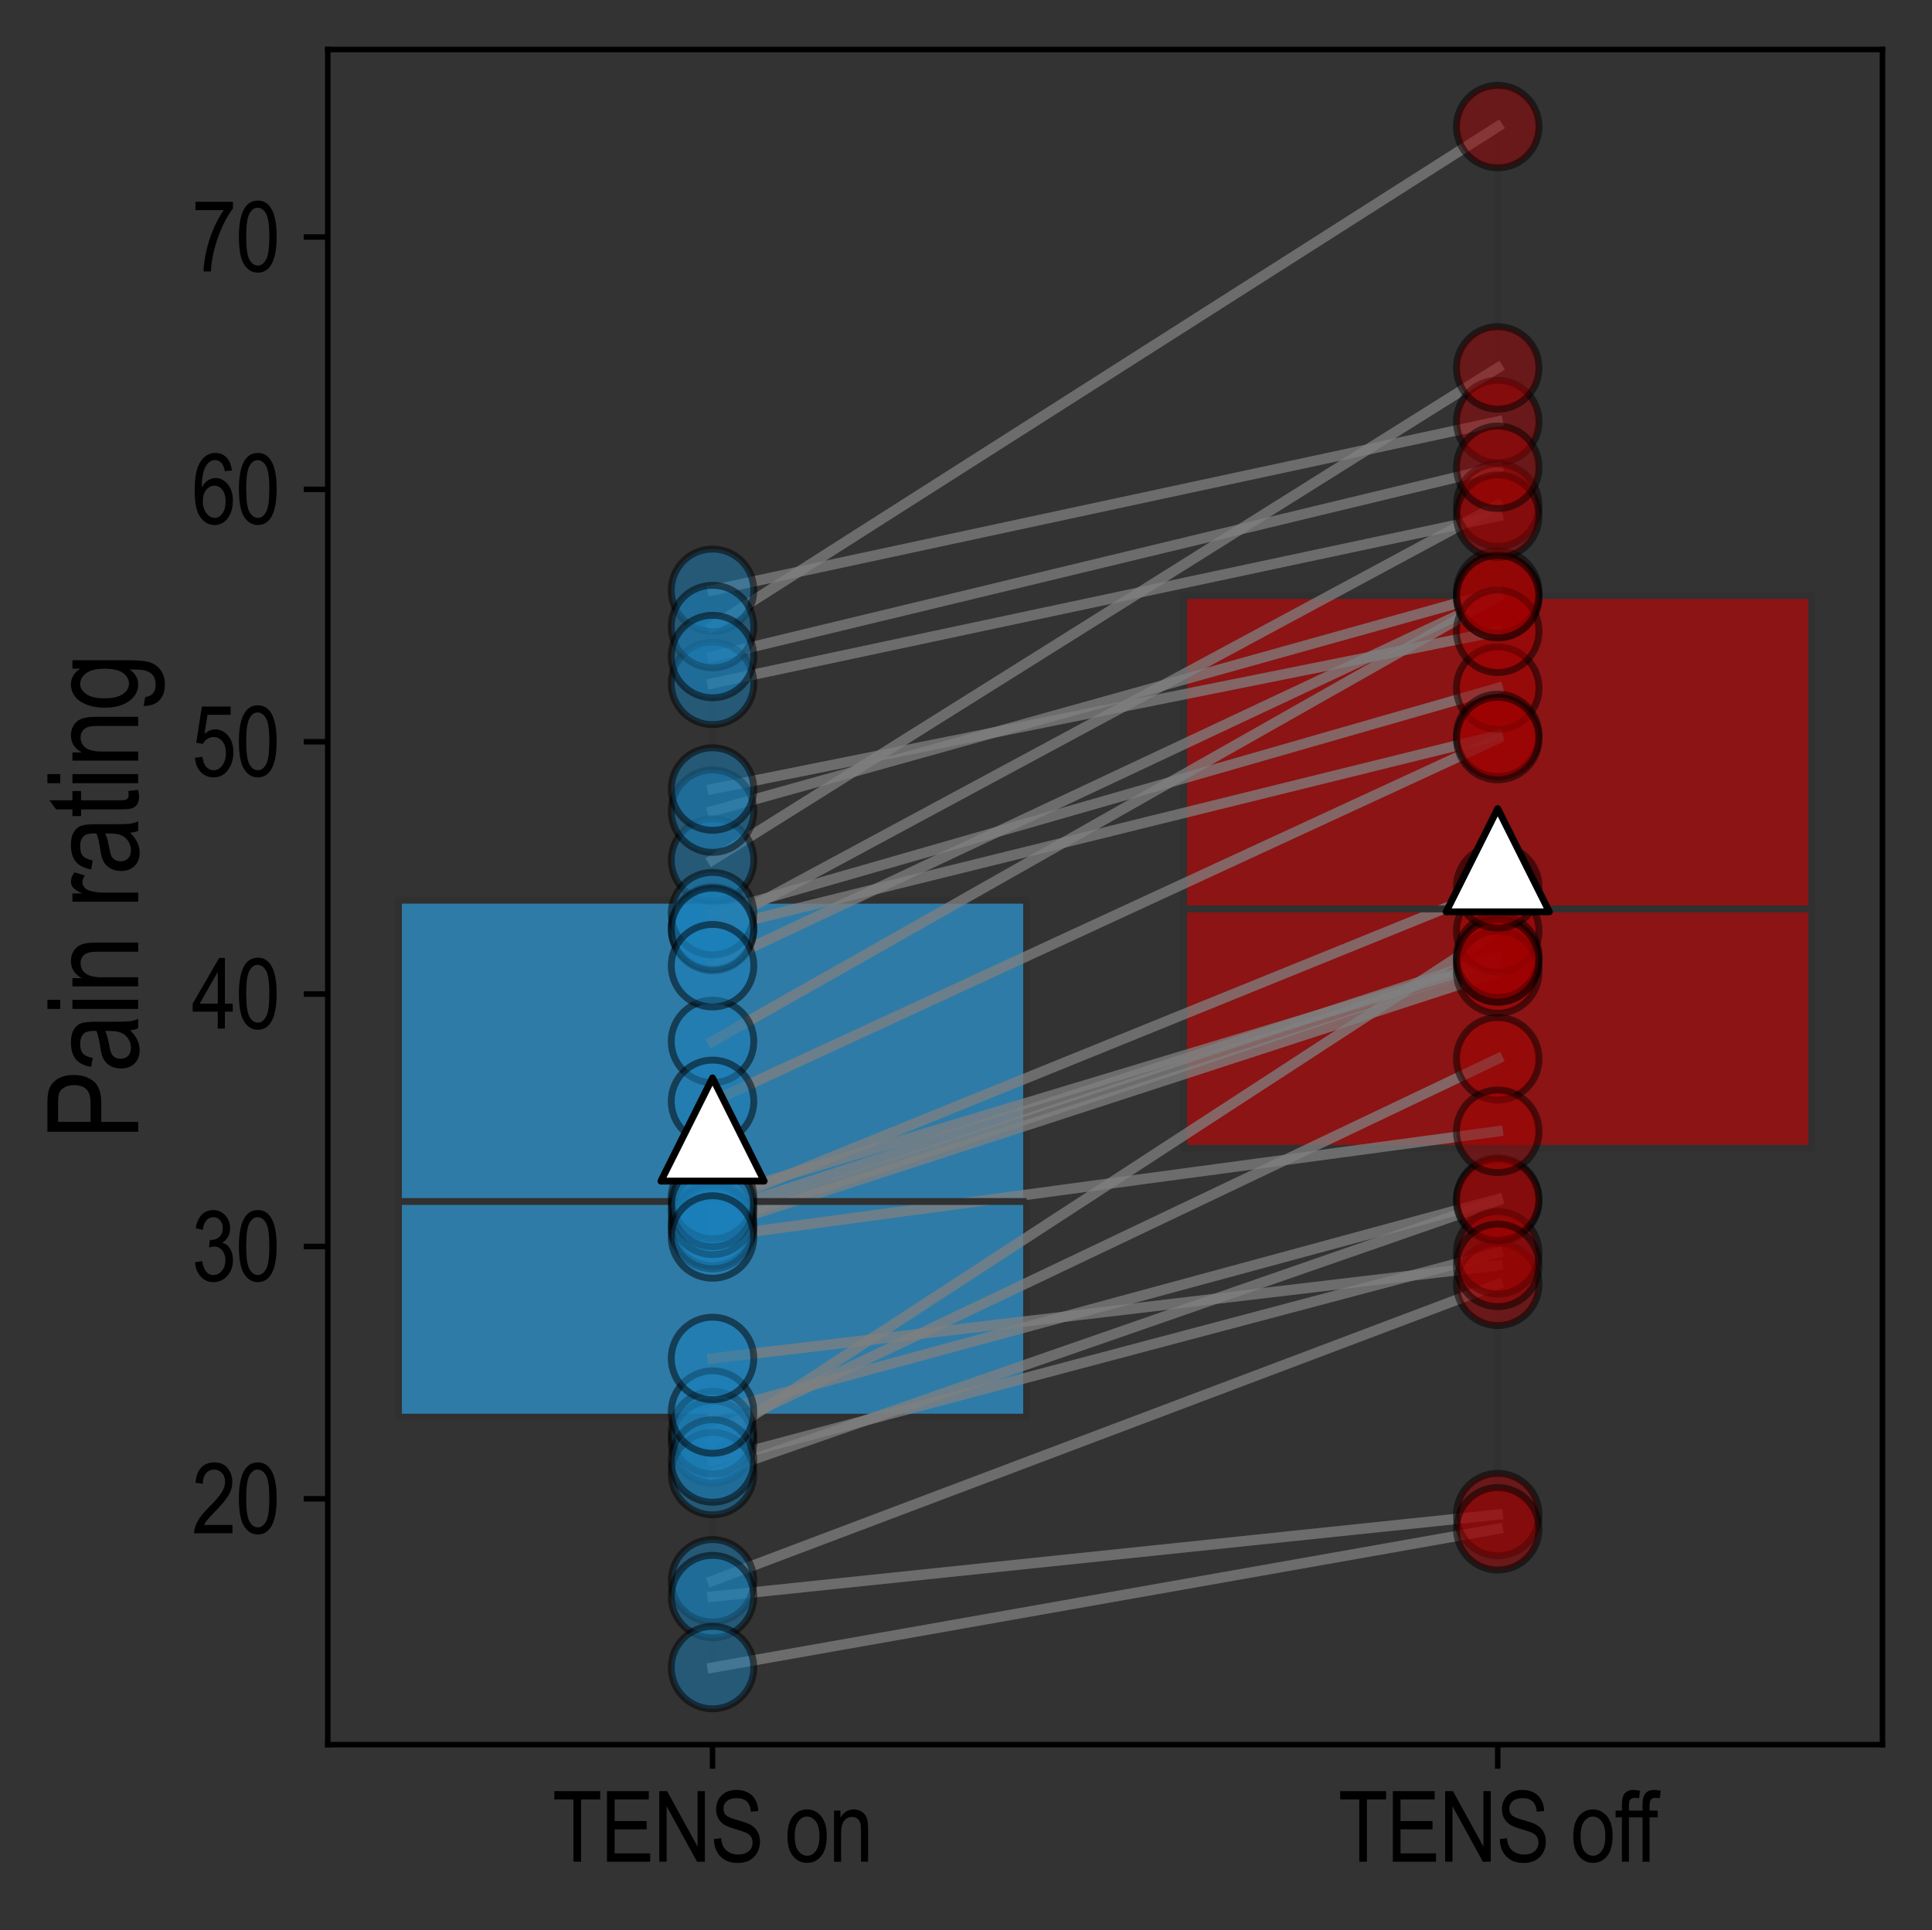 <?xml version="1.0" encoding="utf-8" standalone="no"?>
<!DOCTYPE svg PUBLIC "-//W3C//DTD SVG 1.1//EN"
  "http://www.w3.org/Graphics/SVG/1.1/DTD/svg11.dtd">
<svg xmlns:xlink="http://www.w3.org/1999/xlink" width="280.813pt" height="280.643pt" viewBox="0 0 280.813 280.643" xmlns="http://www.w3.org/2000/svg" version="1.1">
 <rect x="0" y="0" width="280.813" height="280.643" fill="#333333" stroke="none"/>
 <defs>
  <style type="text/css">*{stroke-linejoin: round; stroke-linecap: butt}</style>
 </defs>
 <g id="figure_1">
  <g id="patch_1">
   <path d="M 0 280.643 
L 280.813 280.643 
L 280.813 0 
L 0 0 
L 0 280.643 
z
" style="fill: none"/>
  </g>
  <g id="axes_1">
   <g id="patch_2">
    <path d="M 47.643 253.64 
L 273.613 253.64 
L 273.613 7.2 
L 47.643 7.2 
L 47.643 253.64 
z
" style="fill: none"/>
   </g>
   <g id="matplotlib.axis_1">
    <g id="xtick_1">
     <g id="line2d_1">
      <defs>
       <path id="m96773a1ffc" d="M 0 0 
L 0 3.5 
" style="stroke: #000000; stroke-width: 0.8"/>
      </defs>
      <g>
       <use xlink:href="#m96773a1ffc" x="103.565" y="253.64" style="stroke: #000000; stroke-width: 0.8"/>
      </g>
     </g>
     <g id="text_1">
      <!-- TENS on -->
      <g transform="translate(80.278 270.661) scale(0.14 -0.14)">
       <defs>
        <path id="ArialNarrow-54" d="M 1369 0 
L 1369 4041 
L 131 4041 
L 131 4581 
L 3109 4581 
L 3109 4041 
L 1866 4041 
L 1866 0 
L 1369 0 
z
" transform="scale(0.016)"/>
        <path id="ArialNarrow-45" d="M 416 0 
L 416 4581 
L 3131 4581 
L 3131 4041 
L 913 4041 
L 913 2638 
L 2991 2638 
L 2991 2100 
L 913 2100 
L 913 541 
L 3219 541 
L 3219 0 
L 416 0 
z
" transform="scale(0.016)"/>
        <path id="ArialNarrow-4e" d="M 391 0 
L 391 4581 
L 900 4581 
L 2875 984 
L 2875 4581 
L 3350 4581 
L 3350 0 
L 2841 0 
L 869 3600 
L 869 0 
L 391 0 
z
" transform="scale(0.016)"/>
        <path id="ArialNarrow-53" d="M 238 1472 
L 706 1522 
Q 744 1144 876 933 
Q 1009 722 1256 594 
Q 1503 466 1813 466 
Q 2256 466 2501 683 
Q 2747 900 2747 1247 
Q 2747 1450 2658 1601 
Q 2569 1753 2389 1850 
Q 2209 1947 1613 2122 
Q 1081 2278 856 2437 
Q 631 2597 506 2842 
Q 381 3088 381 3397 
Q 381 3953 740 4306 
Q 1100 4659 1709 4659 
Q 2128 4659 2442 4493 
Q 2756 4328 2929 4018 
Q 3103 3709 3116 3291 
L 2638 3247 
Q 2600 3694 2370 3909 
Q 2141 4125 1725 4125 
Q 1303 4125 1081 3936 
Q 859 3747 859 3447 
Q 859 3169 1022 3016 
Q 1184 2863 1753 2706 
Q 2309 2553 2534 2441 
Q 2878 2266 3053 1980 
Q 3228 1694 3228 1297 
Q 3228 903 3043 579 
Q 2859 256 2542 87 
Q 2225 -81 1778 -81 
Q 1081 -81 667 337 
Q 253 756 238 1472 
z
" transform="scale(0.016)"/>
        <path id="ArialNarrow-20" transform="scale(0.016)"/>
        <path id="ArialNarrow-6f" d="M 166 1659 
Q 166 2519 527 2956 
Q 888 3394 1441 3394 
Q 1984 3394 2350 2956 
Q 2716 2519 2716 1694 
Q 2716 800 2356 362 
Q 1997 -75 1441 -75 
Q 894 -75 530 364 
Q 166 803 166 1659 
z
M 638 1659 
Q 638 1016 872 702 
Q 1106 388 1453 388 
Q 1778 388 2011 705 
Q 2244 1022 2244 1659 
Q 2244 2300 2009 2614 
Q 1775 2928 1428 2928 
Q 1100 2928 869 2612 
Q 638 2297 638 1659 
z
" transform="scale(0.016)"/>
        <path id="ArialNarrow-6e" d="M 338 0 
L 338 3319 
L 753 3319 
L 753 2847 
Q 903 3122 1120 3258 
Q 1338 3394 1619 3394 
Q 1838 3394 2023 3308 
Q 2209 3222 2323 3083 
Q 2438 2944 2494 2722 
Q 2550 2500 2550 2041 
L 2550 0 
L 2088 0 
L 2088 2019 
Q 2088 2384 2025 2553 
Q 1963 2722 1830 2814 
Q 1697 2906 1522 2906 
Q 1191 2906 994 2659 
Q 797 2413 797 1813 
L 797 0 
L 338 0 
z
" transform="scale(0.016)"/>
       </defs>
       <use xlink:href="#ArialNarrow-54"/>
       <use xlink:href="#ArialNarrow-45" transform="translate(50.098 0)"/>
       <use xlink:href="#ArialNarrow-4e" transform="translate(104.785 0)"/>
       <use xlink:href="#ArialNarrow-53" transform="translate(163.965 0)"/>
       <use xlink:href="#ArialNarrow-20" transform="translate(218.652 0)"/>
       <use xlink:href="#ArialNarrow-6f" transform="translate(241.455 0)"/>
       <use xlink:href="#ArialNarrow-6e" transform="translate(287.061 0)"/>
      </g>
     </g>
    </g>
    <g id="xtick_2">
     <g id="line2d_2">
      <g>
       <use xlink:href="#m96773a1ffc" x="217.691" y="253.64" style="stroke: #000000; stroke-width: 0.8"/>
      </g>
     </g>
     <g id="text_2">
      <!-- TENS off -->
      <g transform="translate(194.502 270.661) scale(0.14 -0.14)">
       <defs>
        <path id="ArialNarrow-66" d="M 469 0 
L 469 2881 
L 59 2881 
L 59 3319 
L 469 3319 
L 469 3672 
Q 469 4063 550 4258 
Q 631 4453 798 4556 
Q 966 4659 1219 4659 
Q 1416 4659 1650 4603 
L 1581 4113 
Q 1438 4144 1309 4144 
Q 1103 4144 1014 4036 
Q 925 3928 925 3625 
L 925 3319 
L 1456 3319 
L 1456 2881 
L 925 2881 
L 925 0 
L 469 0 
z
" transform="scale(0.016)"/>
       </defs>
       <use xlink:href="#ArialNarrow-54"/>
       <use xlink:href="#ArialNarrow-45" transform="translate(50.098 0)"/>
       <use xlink:href="#ArialNarrow-4e" transform="translate(104.785 0)"/>
       <use xlink:href="#ArialNarrow-53" transform="translate(163.965 0)"/>
       <use xlink:href="#ArialNarrow-20" transform="translate(218.652 0)"/>
       <use xlink:href="#ArialNarrow-6f" transform="translate(241.455 0)"/>
       <use xlink:href="#ArialNarrow-66" transform="translate(287.061 0)"/>
       <use xlink:href="#ArialNarrow-66" transform="translate(308.488 0)"/>
      </g>
     </g>
    </g>
   </g>
   <g id="matplotlib.axis_2">
    <g id="ytick_1">
     <g id="line2d_3">
      <defs>
       <path id="m7750a5cfda" d="M 0 0 
L -3.5 0 
" style="stroke: #000000; stroke-width: 0.8"/>
      </defs>
      <g>
       <use xlink:href="#m7750a5cfda" x="47.643" y="217.902" style="stroke: #000000; stroke-width: 0.8"/>
      </g>
     </g>
     <g id="text_3">
      <!-- 20 -->
      <g transform="translate(27.872 222.912) scale(0.14 -0.14)">
       <defs>
        <path id="ArialNarrow-32" d="M 2641 541 
L 2641 0 
L 156 0 
Q 147 328 355 734 
Q 563 1141 1116 1694 
Q 1763 2338 1963 2689 
Q 2163 3041 2163 3344 
Q 2163 3694 1958 3914 
Q 1753 4134 1453 4134 
Q 1131 4134 925 3896 
Q 719 3659 719 3216 
L 244 3275 
Q 294 3934 617 4267 
Q 941 4600 1469 4600 
Q 2044 4600 2339 4212 
Q 2634 3825 2634 3331 
Q 2634 2894 2403 2492 
Q 2172 2091 1525 1422 
Q 1113 1000 992 847 
Q 872 694 797 541 
L 2641 541 
z
" transform="scale(0.016)"/>
        <path id="ArialNarrow-30" d="M 209 2259 
Q 209 3413 520 4006 
Q 831 4600 1438 4600 
Q 1975 4600 2284 4119 
Q 2659 3538 2659 2259 
Q 2659 1113 2350 517 
Q 2041 -78 1431 -78 
Q 894 -78 551 447 
Q 209 972 209 2259 
z
M 681 2259 
Q 681 1144 895 764 
Q 1109 384 1444 384 
Q 1759 384 1971 768 
Q 2184 1153 2184 2259 
Q 2184 3378 1970 3756 
Q 1756 4134 1416 4134 
Q 1103 4134 892 3750 
Q 681 3366 681 2259 
z
" transform="scale(0.016)"/>
       </defs>
       <use xlink:href="#ArialNarrow-32"/>
       <use xlink:href="#ArialNarrow-30" transform="translate(45.605 0)"/>
      </g>
     </g>
    </g>
    <g id="ytick_2">
     <g id="line2d_4">
      <g>
       <use xlink:href="#m7750a5cfda" x="47.643" y="181.212" style="stroke: #000000; stroke-width: 0.8"/>
      </g>
     </g>
     <g id="text_4">
      <!-- 30 -->
      <g transform="translate(27.872 186.223) scale(0.14 -0.14)">
       <defs>
        <path id="ArialNarrow-33" d="M 213 1209 
L 675 1284 
Q 819 384 1403 384 
Q 1719 384 1950 651 
Q 2181 919 2181 1344 
Q 2181 1744 1968 1987 
Q 1756 2231 1447 2231 
Q 1316 2231 1122 2169 
L 1175 2663 
L 1247 2656 
Q 1588 2656 1800 2865 
Q 2013 3075 2013 3425 
Q 2013 3747 1834 3942 
Q 1656 4138 1400 4138 
Q 1134 4138 951 3933 
Q 769 3728 719 3313 
L 259 3413 
Q 347 4000 653 4300 
Q 959 4600 1394 4600 
Q 1850 4600 2169 4262 
Q 2488 3925 2488 3413 
Q 2488 3100 2352 2859 
Q 2216 2619 1972 2481 
Q 2197 2419 2344 2275 
Q 2491 2131 2581 1890 
Q 2672 1650 2672 1353 
Q 2672 722 2300 320 
Q 1928 -81 1409 -81 
Q 928 -81 593 269 
Q 259 619 213 1209 
z
" transform="scale(0.016)"/>
       </defs>
       <use xlink:href="#ArialNarrow-33"/>
       <use xlink:href="#ArialNarrow-30" transform="translate(45.605 0)"/>
      </g>
     </g>
    </g>
    <g id="ytick_3">
     <g id="line2d_5">
      <g>
       <use xlink:href="#m7750a5cfda" x="47.643" y="144.523" style="stroke: #000000; stroke-width: 0.8"/>
      </g>
     </g>
     <g id="text_5">
      <!-- 40 -->
      <g transform="translate(27.872 149.533) scale(0.14 -0.14)">
       <defs>
        <path id="ArialNarrow-34" d="M 1688 0 
L 1688 1097 
L 59 1097 
L 59 1613 
L 1775 4581 
L 2150 4581 
L 2150 1613 
L 2659 1613 
L 2659 1097 
L 2150 1097 
L 2150 0 
L 1688 0 
z
M 1688 1613 
L 1688 3678 
L 513 1613 
L 1688 1613 
z
" transform="scale(0.016)"/>
       </defs>
       <use xlink:href="#ArialNarrow-34"/>
       <use xlink:href="#ArialNarrow-30" transform="translate(45.605 0)"/>
      </g>
     </g>
    </g>
    <g id="ytick_4">
     <g id="line2d_6">
      <g>
       <use xlink:href="#m7750a5cfda" x="47.643" y="107.833" style="stroke: #000000; stroke-width: 0.8"/>
      </g>
     </g>
     <g id="text_6">
      <!-- 50 -->
      <g transform="translate(27.872 112.843) scale(0.14 -0.14)">
       <defs>
        <path id="ArialNarrow-35" d="M 209 1200 
L 694 1250 
Q 750 813 948 598 
Q 1147 384 1409 384 
Q 1738 384 1975 686 
Q 2213 988 2213 1509 
Q 2213 2000 1983 2270 
Q 1753 2541 1406 2541 
Q 1197 2541 1014 2423 
Q 831 2306 725 2097 
L 291 2166 
L 656 4519 
L 2522 4519 
L 2522 3981 
L 1025 3981 
L 822 2750 
Q 1156 3038 1531 3038 
Q 2003 3038 2351 2636 
Q 2700 2234 2700 1553 
Q 2700 881 2351 401 
Q 2003 -78 1416 -78 
Q 928 -78 592 261 
Q 256 600 209 1200 
z
" transform="scale(0.016)"/>
       </defs>
       <use xlink:href="#ArialNarrow-35"/>
       <use xlink:href="#ArialNarrow-30" transform="translate(45.605 0)"/>
      </g>
     </g>
    </g>
    <g id="ytick_5">
     <g id="line2d_7">
      <g>
       <use xlink:href="#m7750a5cfda" x="47.643" y="71.143" style="stroke: #000000; stroke-width: 0.8"/>
      </g>
     </g>
     <g id="text_7">
      <!-- 60 -->
      <g transform="translate(27.872 76.154) scale(0.14 -0.14)">
       <defs>
        <path id="ArialNarrow-36" d="M 2603 3459 
L 2144 3416 
Q 2078 3769 1950 3919 
Q 1766 4138 1506 4138 
Q 1103 4138 859 3638 
Q 650 3206 647 2363 
Q 806 2663 1047 2817 
Q 1288 2972 1556 2972 
Q 2003 2972 2336 2567 
Q 2669 2163 2669 1484 
Q 2669 1025 2501 651 
Q 2334 278 2071 100 
Q 1809 -78 1494 -78 
Q 925 -78 556 434 
Q 188 947 188 2144 
Q 188 3472 566 4036 
Q 944 4600 1534 4600 
Q 1963 4600 2252 4308 
Q 2541 4016 2603 3459 
z
M 719 1484 
Q 719 988 953 686 
Q 1188 384 1497 384 
Q 1769 384 1983 668 
Q 2197 953 2197 1450 
Q 2197 1938 1984 2206 
Q 1772 2475 1466 2475 
Q 1166 2475 942 2208 
Q 719 1941 719 1484 
z
" transform="scale(0.016)"/>
       </defs>
       <use xlink:href="#ArialNarrow-36"/>
       <use xlink:href="#ArialNarrow-30" transform="translate(45.605 0)"/>
      </g>
     </g>
    </g>
    <g id="ytick_6">
     <g id="line2d_8">
      <g>
       <use xlink:href="#m7750a5cfda" x="47.643" y="34.454" style="stroke: #000000; stroke-width: 0.8"/>
      </g>
     </g>
     <g id="text_8">
      <!-- 70 -->
      <g transform="translate(27.872 39.464) scale(0.14 -0.14)">
       <defs>
        <path id="ArialNarrow-37" d="M 241 3981 
L 241 4522 
L 2672 4522 
L 2672 4084 
Q 2128 3378 1715 2245 
Q 1303 1113 1241 0 
L 766 0 
Q 775 575 948 1340 
Q 1122 2106 1425 2800 
Q 1728 3494 2078 3981 
L 241 3981 
z
" transform="scale(0.016)"/>
       </defs>
       <use xlink:href="#ArialNarrow-37"/>
       <use xlink:href="#ArialNarrow-30" transform="translate(45.605 0)"/>
      </g>
     </g>
    </g>
    <g id="text_9">
     <!-- Pain rating -->
     <g transform="translate(20.084 165.706) rotate(-90) scale(0.18 -0.18)">
      <defs>
       <path id="ArialNarrow-50" d="M 406 0 
L 406 4581 
L 1822 4581 
Q 2322 4581 2559 4494 
Q 2884 4375 3078 4053 
Q 3272 3731 3272 3263 
Q 3272 2644 2956 2253 
Q 2641 1863 1866 1863 
L 903 1863 
L 903 0 
L 406 0 
z
M 903 2403 
L 1875 2403 
Q 2334 2403 2546 2611 
Q 2759 2819 2759 3238 
Q 2759 3509 2654 3703 
Q 2550 3897 2401 3969 
Q 2253 4041 1866 4041 
L 903 4041 
L 903 2403 
z
" transform="scale(0.016)"/>
       <path id="ArialNarrow-61" d="M 2113 409 
Q 1881 169 1631 47 
Q 1381 -75 1113 -75 
Q 688 -75 434 181 
Q 181 438 181 872 
Q 181 1159 300 1381 
Q 419 1603 625 1728 
Q 831 1853 1250 1913 
Q 1813 1994 2075 2106 
L 2078 2250 
Q 2078 2591 1956 2728 
Q 1784 2928 1428 2928 
Q 1106 2928 947 2795 
Q 788 2663 713 2297 
L 259 2372 
Q 356 2906 651 3150 
Q 947 3394 1497 3394 
Q 1925 3394 2169 3233 
Q 2413 3072 2477 2834 
Q 2541 2597 2541 2141 
L 2541 1391 
Q 2541 603 2570 398 
Q 2600 194 2688 0 
L 2206 0 
Q 2134 172 2113 409 
z
M 2075 1666 
Q 1822 1541 1322 1453 
Q 1031 1403 915 1339 
Q 800 1275 736 1158 
Q 672 1041 672 888 
Q 672 650 819 508 
Q 966 366 1225 366 
Q 1472 366 1673 494 
Q 1875 622 1975 836 
Q 2075 1050 2075 1459 
L 2075 1666 
z
" transform="scale(0.016)"/>
       <path id="ArialNarrow-69" d="M 338 3934 
L 338 4581 
L 797 4581 
L 797 3934 
L 338 3934 
z
M 338 0 
L 338 3319 
L 797 3319 
L 797 0 
L 338 0 
z
" transform="scale(0.016)"/>
       <path id="ArialNarrow-72" d="M 338 0 
L 338 3319 
L 753 3319 
L 753 2816 
Q 913 3166 1045 3280 
Q 1178 3394 1344 3394 
Q 1575 3394 1816 3213 
L 1659 2691 
Q 1488 2813 1325 2813 
Q 1178 2813 1056 2709 
Q 934 2606 884 2422 
Q 797 2100 797 1738 
L 797 0 
L 338 0 
z
" transform="scale(0.016)"/>
       <path id="ArialNarrow-74" d="M 1366 503 
L 1428 6 
Q 1238 -44 1084 -44 
Q 844 -44 697 51 
Q 550 147 495 312 
Q 441 478 441 972 
L 441 2881 
L 103 2881 
L 103 3319 
L 441 3319 
L 441 4141 
L 900 4478 
L 900 3319 
L 1366 3319 
L 1366 2881 
L 900 2881 
L 900 941 
Q 900 672 941 594 
Q 1000 481 1163 481 
Q 1241 481 1366 503 
z
" transform="scale(0.016)"/>
       <path id="ArialNarrow-67" d="M 250 -275 
L 700 -356 
Q 731 -622 887 -751 
Q 1044 -881 1322 -881 
Q 1625 -881 1804 -736 
Q 1984 -591 2050 -303 
Q 2091 -128 2091 434 
Q 1941 219 1753 109 
Q 1566 0 1338 0 
Q 850 0 528 413 
Q 159 888 159 1684 
Q 159 2219 321 2619 
Q 484 3019 748 3206 
Q 1013 3394 1341 3394 
Q 1581 3394 1779 3275 
Q 1978 3156 2131 2919 
L 2131 3319 
L 2556 3319 
L 2556 450 
Q 2556 -316 2431 -642 
Q 2306 -969 2022 -1158 
Q 1738 -1347 1338 -1347 
Q 809 -1347 525 -1062 
Q 241 -778 250 -275 
z
M 634 1719 
Q 634 1066 850 766 
Q 1066 466 1378 466 
Q 1691 466 1909 759 
Q 2128 1053 2128 1694 
Q 2128 2319 1903 2623 
Q 1678 2928 1356 2928 
Q 1069 2928 851 2623 
Q 634 2319 634 1719 
z
" transform="scale(0.016)"/>
      </defs>
      <use xlink:href="#ArialNarrow-50"/>
      <use xlink:href="#ArialNarrow-61" transform="translate(54.688 0)"/>
      <use xlink:href="#ArialNarrow-69" transform="translate(100.293 0)"/>
      <use xlink:href="#ArialNarrow-6e" transform="translate(118.506 0)"/>
      <use xlink:href="#ArialNarrow-20" transform="translate(164.111 0)"/>
      <use xlink:href="#ArialNarrow-72" transform="translate(186.914 0)"/>
      <use xlink:href="#ArialNarrow-61" transform="translate(214.209 0)"/>
      <use xlink:href="#ArialNarrow-74" transform="translate(259.814 0)"/>
      <use xlink:href="#ArialNarrow-69" transform="translate(282.617 0)"/>
      <use xlink:href="#ArialNarrow-6e" transform="translate(300.83 0)"/>
      <use xlink:href="#ArialNarrow-67" transform="translate(346.436 0)"/>
     </g>
    </g>
   </g>
   <g id="patch_3">
    <path d="M 57.914 206.035 
L 149.215 206.035 
L 149.215 130.879 
L 57.914 130.879 
L 57.914 206.035 
z
" clip-path="url(#p193cb015f8)" style="fill: #2e7ba7; stroke: #303030; stroke-linejoin: miter"/>
   </g>
   <g id="line2d_9">
    <path d="M 103.565 206.035 
L 103.565 242.438 
" clip-path="url(#p193cb015f8)" style="fill: none; stroke: #303030"/>
   </g>
   <g id="line2d_10">
    <path d="M 103.565 130.879 
L 103.565 85.819 
" clip-path="url(#p193cb015f8)" style="fill: none; stroke: #303030"/>
   </g>
   <g id="patch_4">
    <path d="M 172.041 166.938 
L 263.342 166.938 
L 263.342 86.564 
L 172.041 86.564 
L 172.041 166.938 
z
" clip-path="url(#p193cb015f8)" style="fill: #8c1414; stroke: #303030; stroke-linejoin: miter"/>
   </g>
   <g id="line2d_11">
    <path d="M 217.691 166.938 
L 217.691 222.259 
" clip-path="url(#p193cb015f8)" style="fill: none; stroke: #303030"/>
   </g>
   <g id="line2d_12">
    <path d="M 217.691 86.564 
L 217.691 18.402 
" clip-path="url(#p193cb015f8)" style="fill: none; stroke: #303030"/>
   </g>
   <g id="line2d_13">
    <path d="M 103.565 178.002 
L 217.691 139.707 
" clip-path="url(#p193cb015f8)" style="fill: none; stroke: #808080; stroke-opacity: 0.5; stroke-width: 1.5; stroke-linecap: square"/>
   </g>
   <g id="line2d_14">
    <path d="M 103.565 178.002 
L 217.691 139.707 
" clip-path="url(#p193cb015f8)" style="fill: none; stroke: #808080; stroke-opacity: 0.5; stroke-width: 1.5; stroke-linecap: square"/>
   </g>
   <g id="line2d_15">
    <path d="M 103.565 209.647 
L 217.691 135.35 
" clip-path="url(#p193cb015f8)" style="fill: none; stroke: #808080; stroke-opacity: 0.5; stroke-width: 1.5; stroke-linecap: square"/>
   </g>
   <g id="line2d_16">
    <path d="M 103.565 209.647 
L 217.691 135.35 
" clip-path="url(#p193cb015f8)" style="fill: none; stroke: #808080; stroke-opacity: 0.5; stroke-width: 1.5; stroke-linecap: square"/>
   </g>
   <g id="line2d_17">
    <path d="M 103.565 85.819 
L 217.691 61.283 
" clip-path="url(#p193cb015f8)" style="fill: none; stroke: #808080; stroke-opacity: 0.5; stroke-width: 1.5; stroke-linecap: square"/>
   </g>
   <g id="line2d_18">
    <path d="M 103.565 85.819 
L 217.691 61.283 
" clip-path="url(#p193cb015f8)" style="fill: none; stroke: #808080; stroke-opacity: 0.5; stroke-width: 1.5; stroke-linecap: square"/>
   </g>
   <g id="line2d_19">
    <path d="M 103.565 125.031 
L 217.691 53.486 
" clip-path="url(#p193cb015f8)" style="fill: none; stroke: #808080; stroke-opacity: 0.5; stroke-width: 1.5; stroke-linecap: square"/>
   </g>
   <g id="line2d_20">
    <path d="M 103.565 125.031 
L 217.691 53.486 
" clip-path="url(#p193cb015f8)" style="fill: none; stroke: #808080; stroke-opacity: 0.5; stroke-width: 1.5; stroke-linecap: square"/>
   </g>
   <g id="line2d_21">
    <path d="M 103.565 134.892 
L 217.691 73.436 
" clip-path="url(#p193cb015f8)" style="fill: none; stroke: #808080; stroke-opacity: 0.5; stroke-width: 1.5; stroke-linecap: square"/>
   </g>
   <g id="line2d_22">
    <path d="M 103.565 134.892 
L 217.691 73.436 
" clip-path="url(#p193cb015f8)" style="fill: none; stroke: #808080; stroke-opacity: 0.5; stroke-width: 1.5; stroke-linecap: square"/>
   </g>
   <g id="line2d_23">
    <path d="M 103.565 132.828 
L 217.691 100.036 
" clip-path="url(#p193cb015f8)" style="fill: none; stroke: #808080; stroke-opacity: 0.5; stroke-width: 1.5; stroke-linecap: square"/>
   </g>
   <g id="line2d_24">
    <path d="M 103.565 132.828 
L 217.691 100.036 
" clip-path="url(#p193cb015f8)" style="fill: none; stroke: #808080; stroke-opacity: 0.5; stroke-width: 1.5; stroke-linecap: square"/>
   </g>
   <g id="line2d_25">
    <path d="M 103.565 208.271 
L 217.691 153.924 
" clip-path="url(#p193cb015f8)" style="fill: none; stroke: #808080; stroke-opacity: 0.5; stroke-width: 1.5; stroke-linecap: square"/>
   </g>
   <g id="line2d_26">
    <path d="M 103.565 208.271 
L 217.691 153.924 
" clip-path="url(#p193cb015f8)" style="fill: none; stroke: #808080; stroke-opacity: 0.5; stroke-width: 1.5; stroke-linecap: square"/>
   </g>
   <g id="line2d_27">
    <path d="M 103.565 229.826 
L 217.691 186.716 
" clip-path="url(#p193cb015f8)" style="fill: none; stroke: #808080; stroke-opacity: 0.5; stroke-width: 1.5; stroke-linecap: square"/>
   </g>
   <g id="line2d_28">
    <path d="M 103.565 229.826 
L 217.691 186.716 
" clip-path="url(#p193cb015f8)" style="fill: none; stroke: #808080; stroke-opacity: 0.5; stroke-width: 1.5; stroke-linecap: square"/>
   </g>
   <g id="line2d_29">
    <path d="M 103.565 151.402 
L 217.691 86.736 
" clip-path="url(#p193cb015f8)" style="fill: none; stroke: #808080; stroke-opacity: 0.5; stroke-width: 1.5; stroke-linecap: square"/>
   </g>
   <g id="line2d_30">
    <path d="M 103.565 151.402 
L 217.691 86.736 
" clip-path="url(#p193cb015f8)" style="fill: none; stroke: #808080; stroke-opacity: 0.5; stroke-width: 1.5; stroke-linecap: square"/>
   </g>
   <g id="line2d_31">
    <path d="M 103.565 214.233 
L 217.691 174.562 
" clip-path="url(#p193cb015f8)" style="fill: none; stroke: #808080; stroke-opacity: 0.5; stroke-width: 1.5; stroke-linecap: square"/>
   </g>
   <g id="line2d_32">
    <path d="M 103.565 214.233 
L 217.691 174.562 
" clip-path="url(#p193cb015f8)" style="fill: none; stroke: #808080; stroke-opacity: 0.5; stroke-width: 1.5; stroke-linecap: square"/>
   </g>
   <g id="line2d_33">
    <path d="M 103.565 117.923 
L 217.691 86.048 
" clip-path="url(#p193cb015f8)" style="fill: none; stroke: #808080; stroke-opacity: 0.5; stroke-width: 1.5; stroke-linecap: square"/>
   </g>
   <g id="line2d_34">
    <path d="M 103.565 117.923 
L 217.691 86.048 
" clip-path="url(#p193cb015f8)" style="fill: none; stroke: #808080; stroke-opacity: 0.5; stroke-width: 1.5; stroke-linecap: square"/>
   </g>
   <g id="line2d_35">
    <path d="M 103.565 135.121 
L 217.691 106.916 
" clip-path="url(#p193cb015f8)" style="fill: none; stroke: #808080; stroke-opacity: 0.5; stroke-width: 1.5; stroke-linecap: square"/>
   </g>
   <g id="line2d_36">
    <path d="M 103.565 135.121 
L 217.691 106.916 
" clip-path="url(#p193cb015f8)" style="fill: none; stroke: #808080; stroke-opacity: 0.5; stroke-width: 1.5; stroke-linecap: square"/>
   </g>
   <g id="line2d_37">
    <path d="M 103.565 160.116 
L 217.691 107.374 
" clip-path="url(#p193cb015f8)" style="fill: none; stroke: #808080; stroke-opacity: 0.5; stroke-width: 1.5; stroke-linecap: square"/>
   </g>
   <g id="line2d_38">
    <path d="M 103.565 160.116 
L 217.691 107.374 
" clip-path="url(#p193cb015f8)" style="fill: none; stroke: #808080; stroke-opacity: 0.5; stroke-width: 1.5; stroke-linecap: square"/>
   </g>
   <g id="line2d_39">
    <path d="M 103.565 114.712 
L 217.691 91.781 
" clip-path="url(#p193cb015f8)" style="fill: none; stroke: #808080; stroke-opacity: 0.5; stroke-width: 1.5; stroke-linecap: square"/>
   </g>
   <g id="line2d_40">
    <path d="M 103.565 114.712 
L 217.691 91.781 
" clip-path="url(#p193cb015f8)" style="fill: none; stroke: #808080; stroke-opacity: 0.5; stroke-width: 1.5; stroke-linecap: square"/>
   </g>
   <g id="line2d_41">
    <path d="M 103.565 178.461 
L 217.691 141.312 
" clip-path="url(#p193cb015f8)" style="fill: none; stroke: #808080; stroke-opacity: 0.5; stroke-width: 1.5; stroke-linecap: square"/>
   </g>
   <g id="line2d_42">
    <path d="M 103.565 178.461 
L 217.691 141.312 
" clip-path="url(#p193cb015f8)" style="fill: none; stroke: #808080; stroke-opacity: 0.5; stroke-width: 1.5; stroke-linecap: square"/>
   </g>
   <g id="line2d_43">
    <path d="M 103.565 99.348 
L 217.691 75.042 
" clip-path="url(#p193cb015f8)" style="fill: none; stroke: #808080; stroke-opacity: 0.5; stroke-width: 1.5; stroke-linecap: square"/>
   </g>
   <g id="line2d_44">
    <path d="M 103.565 99.348 
L 217.691 75.042 
" clip-path="url(#p193cb015f8)" style="fill: none; stroke: #808080; stroke-opacity: 0.5; stroke-width: 1.5; stroke-linecap: square"/>
   </g>
   <g id="line2d_45">
    <path d="M 103.565 176.397 
L 217.691 139.019 
" clip-path="url(#p193cb015f8)" style="fill: none; stroke: #808080; stroke-opacity: 0.5; stroke-width: 1.5; stroke-linecap: square"/>
   </g>
   <g id="line2d_46">
    <path d="M 103.565 176.397 
L 217.691 139.019 
" clip-path="url(#p193cb015f8)" style="fill: none; stroke: #808080; stroke-opacity: 0.5; stroke-width: 1.5; stroke-linecap: square"/>
   </g>
   <g id="line2d_47">
    <path d="M 103.565 212.399 
L 217.691 182.13 
" clip-path="url(#p193cb015f8)" style="fill: none; stroke: #808080; stroke-opacity: 0.5; stroke-width: 1.5; stroke-linecap: square"/>
   </g>
   <g id="line2d_48">
    <path d="M 103.565 212.399 
L 217.691 182.13 
" clip-path="url(#p193cb015f8)" style="fill: none; stroke: #808080; stroke-opacity: 0.5; stroke-width: 1.5; stroke-linecap: square"/>
   </g>
   <g id="line2d_49">
    <path d="M 103.565 205.29 
L 217.691 174.333 
" clip-path="url(#p193cb015f8)" style="fill: none; stroke: #808080; stroke-opacity: 0.5; stroke-width: 1.5; stroke-linecap: square"/>
   </g>
   <g id="line2d_50">
    <path d="M 103.565 205.29 
L 217.691 174.333 
" clip-path="url(#p193cb015f8)" style="fill: none; stroke: #808080; stroke-opacity: 0.5; stroke-width: 1.5; stroke-linecap: square"/>
   </g>
   <g id="line2d_51">
    <path d="M 103.565 174.104 
L 217.691 139.707 
" clip-path="url(#p193cb015f8)" style="fill: none; stroke: #808080; stroke-opacity: 0.5; stroke-width: 1.5; stroke-linecap: square"/>
   </g>
   <g id="line2d_52">
    <path d="M 103.565 174.104 
L 217.691 139.707 
" clip-path="url(#p193cb015f8)" style="fill: none; stroke: #808080; stroke-opacity: 0.5; stroke-width: 1.5; stroke-linecap: square"/>
   </g>
   <g id="line2d_53">
    <path d="M 103.565 232.119 
L 217.691 220.195 
" clip-path="url(#p193cb015f8)" style="fill: none; stroke: #808080; stroke-opacity: 0.5; stroke-width: 1.5; stroke-linecap: square"/>
   </g>
   <g id="line2d_54">
    <path d="M 103.565 232.119 
L 217.691 220.195 
" clip-path="url(#p193cb015f8)" style="fill: none; stroke: #808080; stroke-opacity: 0.5; stroke-width: 1.5; stroke-linecap: square"/>
   </g>
   <g id="line2d_55">
    <path d="M 103.565 91.093 
L 217.691 18.402 
" clip-path="url(#p193cb015f8)" style="fill: none; stroke: #808080; stroke-opacity: 0.5; stroke-width: 1.5; stroke-linecap: square"/>
   </g>
   <g id="line2d_56">
    <path d="M 103.565 91.093 
L 217.691 18.402 
" clip-path="url(#p193cb015f8)" style="fill: none; stroke: #808080; stroke-opacity: 0.5; stroke-width: 1.5; stroke-linecap: square"/>
   </g>
   <g id="line2d_57">
    <path d="M 103.565 242.438 
L 217.691 222.259 
" clip-path="url(#p193cb015f8)" style="fill: none; stroke: #808080; stroke-opacity: 0.5; stroke-width: 1.5; stroke-linecap: square"/>
   </g>
   <g id="line2d_58">
    <path d="M 103.565 242.438 
L 217.691 222.259 
" clip-path="url(#p193cb015f8)" style="fill: none; stroke: #808080; stroke-opacity: 0.5; stroke-width: 1.5; stroke-linecap: square"/>
   </g>
   <g id="line2d_59">
    <path d="M 103.565 197.493 
L 217.691 183.964 
" clip-path="url(#p193cb015f8)" style="fill: none; stroke: #808080; stroke-opacity: 0.5; stroke-width: 1.5; stroke-linecap: square"/>
   </g>
   <g id="line2d_60">
    <path d="M 103.565 197.493 
L 217.691 183.964 
" clip-path="url(#p193cb015f8)" style="fill: none; stroke: #808080; stroke-opacity: 0.5; stroke-width: 1.5; stroke-linecap: square"/>
   </g>
   <g id="line2d_61">
    <path d="M 103.565 175.25 
L 217.691 128.929 
" clip-path="url(#p193cb015f8)" style="fill: none; stroke: #808080; stroke-opacity: 0.5; stroke-width: 1.5; stroke-linecap: square"/>
   </g>
   <g id="line2d_62">
    <path d="M 103.565 175.25 
L 217.691 128.929 
" clip-path="url(#p193cb015f8)" style="fill: none; stroke: #808080; stroke-opacity: 0.5; stroke-width: 1.5; stroke-linecap: square"/>
   </g>
   <g id="line2d_63">
    <path d="M 103.565 179.836 
L 217.691 164.473 
" clip-path="url(#p193cb015f8)" style="fill: none; stroke: #808080; stroke-opacity: 0.5; stroke-width: 1.5; stroke-linecap: square"/>
   </g>
   <g id="line2d_64">
    <path d="M 103.565 179.836 
L 217.691 164.473 
" clip-path="url(#p193cb015f8)" style="fill: none; stroke: #808080; stroke-opacity: 0.5; stroke-width: 1.5; stroke-linecap: square"/>
   </g>
   <g id="line2d_65">
    <path d="M 103.565 140.395 
L 217.691 86.736 
" clip-path="url(#p193cb015f8)" style="fill: none; stroke: #808080; stroke-opacity: 0.5; stroke-width: 1.5; stroke-linecap: square"/>
   </g>
   <g id="line2d_66">
    <path d="M 103.565 140.395 
L 217.691 86.736 
" clip-path="url(#p193cb015f8)" style="fill: none; stroke: #808080; stroke-opacity: 0.5; stroke-width: 1.5; stroke-linecap: square"/>
   </g>
   <g id="line2d_67">
    <path d="M 103.565 95.45 
L 217.691 67.933 
" clip-path="url(#p193cb015f8)" style="fill: none; stroke: #808080; stroke-opacity: 0.5; stroke-width: 1.5; stroke-linecap: square"/>
   </g>
   <g id="line2d_68">
    <path d="M 103.565 95.45 
L 217.691 67.933 
" clip-path="url(#p193cb015f8)" style="fill: none; stroke: #808080; stroke-opacity: 0.5; stroke-width: 1.5; stroke-linecap: square"/>
   </g>
   <g id="line2d_69">
    <path d="M 57.914 174.677 
L 149.215 174.677 
" clip-path="url(#p193cb015f8)" style="fill: none; stroke: #303030"/>
   </g>
   <g id="line2d_70">
    <path d="M 172.041 132.14 
L 263.342 132.14 
" clip-path="url(#p193cb015f8)" style="fill: none; stroke: #303030"/>
   </g>
   <g id="patch_5">
    <path d="M 47.643 253.64 
L 47.643 7.2 
" style="fill: none; stroke: #000000; stroke-width: 0.8; stroke-linejoin: miter; stroke-linecap: square"/>
   </g>
   <g id="patch_6">
    <path d="M 273.613 253.64 
L 273.613 7.2 
" style="fill: none; stroke: #000000; stroke-width: 0.8; stroke-linejoin: miter; stroke-linecap: square"/>
   </g>
   <g id="patch_7">
    <path d="M 47.643 253.64 
L 273.613 253.64 
" style="fill: none; stroke: #000000; stroke-width: 0.8; stroke-linejoin: miter; stroke-linecap: square"/>
   </g>
   <g id="patch_8">
    <path d="M 47.643 7.2 
L 273.613 7.2 
" style="fill: none; stroke: #000000; stroke-width: 0.8; stroke-linejoin: miter; stroke-linecap: square"/>
   </g>
   <g id="PathCollection_1">
    <defs>
     <path id="C0_0_96d85c2463" d="M 0 6 
C 1.591 6 3.117 5.368 4.243 4.243 
C 5.368 3.117 6 1.591 6 -0 
C 6 -1.591 5.368 -3.117 4.243 -4.243 
C 3.117 -5.368 1.591 -6 0 -6 
C -1.591 -6 -3.117 -5.368 -4.243 -4.243 
C -5.368 -3.117 -6 -1.591 -6 0 
C -6 1.591 -5.368 3.117 -4.243 4.243 
C -3.117 5.368 -1.591 6 0 6 
z
"/>
    </defs>
    <g clip-path="url(#p193cb015f8)">
     <use xlink:href="#C0_0_96d85c2463" x="103.565" y="178.002" style="fill: #1a80bb; fill-opacity: 0.5; stroke: #000000; stroke-opacity: 0.5"/>
    </g>
    <g clip-path="url(#p193cb015f8)">
     <use xlink:href="#C0_0_96d85c2463" x="103.565" y="209.647" style="fill: #1a80bb; fill-opacity: 0.5; stroke: #000000; stroke-opacity: 0.5"/>
    </g>
    <g clip-path="url(#p193cb015f8)">
     <use xlink:href="#C0_0_96d85c2463" x="103.565" y="85.819" style="fill: #1a80bb; fill-opacity: 0.5; stroke: #000000; stroke-opacity: 0.5"/>
    </g>
    <g clip-path="url(#p193cb015f8)">
     <use xlink:href="#C0_0_96d85c2463" x="103.565" y="125.031" style="fill: #1a80bb; fill-opacity: 0.5; stroke: #000000; stroke-opacity: 0.5"/>
    </g>
    <g clip-path="url(#p193cb015f8)">
     <use xlink:href="#C0_0_96d85c2463" x="103.565" y="134.892" style="fill: #1a80bb; fill-opacity: 0.5; stroke: #000000; stroke-opacity: 0.5"/>
    </g>
    <g clip-path="url(#p193cb015f8)">
     <use xlink:href="#C0_0_96d85c2463" x="103.565" y="132.828" style="fill: #1a80bb; fill-opacity: 0.5; stroke: #000000; stroke-opacity: 0.5"/>
    </g>
    <g clip-path="url(#p193cb015f8)">
     <use xlink:href="#C0_0_96d85c2463" x="103.565" y="208.271" style="fill: #1a80bb; fill-opacity: 0.5; stroke: #000000; stroke-opacity: 0.5"/>
    </g>
    <g clip-path="url(#p193cb015f8)">
     <use xlink:href="#C0_0_96d85c2463" x="103.565" y="229.826" style="fill: #1a80bb; fill-opacity: 0.5; stroke: #000000; stroke-opacity: 0.5"/>
    </g>
    <g clip-path="url(#p193cb015f8)">
     <use xlink:href="#C0_0_96d85c2463" x="103.565" y="151.402" style="fill: #1a80bb; fill-opacity: 0.5; stroke: #000000; stroke-opacity: 0.5"/>
    </g>
    <g clip-path="url(#p193cb015f8)">
     <use xlink:href="#C0_0_96d85c2463" x="103.565" y="214.233" style="fill: #1a80bb; fill-opacity: 0.5; stroke: #000000; stroke-opacity: 0.5"/>
    </g>
    <g clip-path="url(#p193cb015f8)">
     <use xlink:href="#C0_0_96d85c2463" x="103.565" y="117.923" style="fill: #1a80bb; fill-opacity: 0.5; stroke: #000000; stroke-opacity: 0.5"/>
    </g>
    <g clip-path="url(#p193cb015f8)">
     <use xlink:href="#C0_0_96d85c2463" x="103.565" y="135.121" style="fill: #1a80bb; fill-opacity: 0.5; stroke: #000000; stroke-opacity: 0.5"/>
    </g>
    <g clip-path="url(#p193cb015f8)">
     <use xlink:href="#C0_0_96d85c2463" x="103.565" y="160.116" style="fill: #1a80bb; fill-opacity: 0.5; stroke: #000000; stroke-opacity: 0.5"/>
    </g>
    <g clip-path="url(#p193cb015f8)">
     <use xlink:href="#C0_0_96d85c2463" x="103.565" y="114.712" style="fill: #1a80bb; fill-opacity: 0.5; stroke: #000000; stroke-opacity: 0.5"/>
    </g>
    <g clip-path="url(#p193cb015f8)">
     <use xlink:href="#C0_0_96d85c2463" x="103.565" y="178.461" style="fill: #1a80bb; fill-opacity: 0.5; stroke: #000000; stroke-opacity: 0.5"/>
    </g>
    <g clip-path="url(#p193cb015f8)">
     <use xlink:href="#C0_0_96d85c2463" x="103.565" y="99.348" style="fill: #1a80bb; fill-opacity: 0.5; stroke: #000000; stroke-opacity: 0.5"/>
    </g>
    <g clip-path="url(#p193cb015f8)">
     <use xlink:href="#C0_0_96d85c2463" x="103.565" y="176.397" style="fill: #1a80bb; fill-opacity: 0.5; stroke: #000000; stroke-opacity: 0.5"/>
    </g>
    <g clip-path="url(#p193cb015f8)">
     <use xlink:href="#C0_0_96d85c2463" x="103.565" y="212.399" style="fill: #1a80bb; fill-opacity: 0.5; stroke: #000000; stroke-opacity: 0.5"/>
    </g>
    <g clip-path="url(#p193cb015f8)">
     <use xlink:href="#C0_0_96d85c2463" x="103.565" y="205.29" style="fill: #1a80bb; fill-opacity: 0.5; stroke: #000000; stroke-opacity: 0.5"/>
    </g>
    <g clip-path="url(#p193cb015f8)">
     <use xlink:href="#C0_0_96d85c2463" x="103.565" y="174.104" style="fill: #1a80bb; fill-opacity: 0.5; stroke: #000000; stroke-opacity: 0.5"/>
    </g>
    <g clip-path="url(#p193cb015f8)">
     <use xlink:href="#C0_0_96d85c2463" x="103.565" y="232.119" style="fill: #1a80bb; fill-opacity: 0.5; stroke: #000000; stroke-opacity: 0.5"/>
    </g>
    <g clip-path="url(#p193cb015f8)">
     <use xlink:href="#C0_0_96d85c2463" x="103.565" y="91.093" style="fill: #1a80bb; fill-opacity: 0.5; stroke: #000000; stroke-opacity: 0.5"/>
    </g>
    <g clip-path="url(#p193cb015f8)">
     <use xlink:href="#C0_0_96d85c2463" x="103.565" y="242.438" style="fill: #1a80bb; fill-opacity: 0.5; stroke: #000000; stroke-opacity: 0.5"/>
    </g>
    <g clip-path="url(#p193cb015f8)">
     <use xlink:href="#C0_0_96d85c2463" x="103.565" y="197.493" style="fill: #1a80bb; fill-opacity: 0.5; stroke: #000000; stroke-opacity: 0.5"/>
    </g>
    <g clip-path="url(#p193cb015f8)">
     <use xlink:href="#C0_0_96d85c2463" x="103.565" y="175.25" style="fill: #1a80bb; fill-opacity: 0.5; stroke: #000000; stroke-opacity: 0.5"/>
    </g>
    <g clip-path="url(#p193cb015f8)">
     <use xlink:href="#C0_0_96d85c2463" x="103.565" y="179.836" style="fill: #1a80bb; fill-opacity: 0.5; stroke: #000000; stroke-opacity: 0.5"/>
    </g>
    <g clip-path="url(#p193cb015f8)">
     <use xlink:href="#C0_0_96d85c2463" x="103.565" y="140.395" style="fill: #1a80bb; fill-opacity: 0.5; stroke: #000000; stroke-opacity: 0.5"/>
    </g>
    <g clip-path="url(#p193cb015f8)">
     <use xlink:href="#C0_0_96d85c2463" x="103.565" y="95.45" style="fill: #1a80bb; fill-opacity: 0.5; stroke: #000000; stroke-opacity: 0.5"/>
    </g>
   </g>
   <g id="PathCollection_2">
    <defs>
     <path id="C1_0_a0d55caefd" d="M 0 6 
C 1.591 6 3.117 5.368 4.243 4.243 
C 5.368 3.117 6 1.591 6 -0 
C 6 -1.591 5.368 -3.117 4.243 -4.243 
C 3.117 -5.368 1.591 -6 0 -6 
C -1.591 -6 -3.117 -5.368 -4.243 -4.243 
C -5.368 -3.117 -6 -1.591 -6 0 
C -6 1.591 -5.368 3.117 -4.243 4.243 
C -3.117 5.368 -1.591 6 0 6 
z
"/>
    </defs>
    <g clip-path="url(#p193cb015f8)">
     <use xlink:href="#C1_0_a0d55caefd" x="217.691" y="139.707" style="fill: #a00000; fill-opacity: 0.5; stroke: #000000; stroke-opacity: 0.5"/>
    </g>
    <g clip-path="url(#p193cb015f8)">
     <use xlink:href="#C1_0_a0d55caefd" x="217.691" y="135.35" style="fill: #a00000; fill-opacity: 0.5; stroke: #000000; stroke-opacity: 0.5"/>
    </g>
    <g clip-path="url(#p193cb015f8)">
     <use xlink:href="#C1_0_a0d55caefd" x="217.691" y="61.283" style="fill: #a00000; fill-opacity: 0.5; stroke: #000000; stroke-opacity: 0.5"/>
    </g>
    <g clip-path="url(#p193cb015f8)">
     <use xlink:href="#C1_0_a0d55caefd" x="217.691" y="53.486" style="fill: #a00000; fill-opacity: 0.5; stroke: #000000; stroke-opacity: 0.5"/>
    </g>
    <g clip-path="url(#p193cb015f8)">
     <use xlink:href="#C1_0_a0d55caefd" x="217.691" y="73.436" style="fill: #a00000; fill-opacity: 0.5; stroke: #000000; stroke-opacity: 0.5"/>
    </g>
    <g clip-path="url(#p193cb015f8)">
     <use xlink:href="#C1_0_a0d55caefd" x="217.691" y="100.036" style="fill: #a00000; fill-opacity: 0.5; stroke: #000000; stroke-opacity: 0.5"/>
    </g>
    <g clip-path="url(#p193cb015f8)">
     <use xlink:href="#C1_0_a0d55caefd" x="217.691" y="153.924" style="fill: #a00000; fill-opacity: 0.5; stroke: #000000; stroke-opacity: 0.5"/>
    </g>
    <g clip-path="url(#p193cb015f8)">
     <use xlink:href="#C1_0_a0d55caefd" x="217.691" y="186.716" style="fill: #a00000; fill-opacity: 0.5; stroke: #000000; stroke-opacity: 0.5"/>
    </g>
    <g clip-path="url(#p193cb015f8)">
     <use xlink:href="#C1_0_a0d55caefd" x="217.691" y="86.736" style="fill: #a00000; fill-opacity: 0.5; stroke: #000000; stroke-opacity: 0.5"/>
    </g>
    <g clip-path="url(#p193cb015f8)">
     <use xlink:href="#C1_0_a0d55caefd" x="217.691" y="174.562" style="fill: #a00000; fill-opacity: 0.5; stroke: #000000; stroke-opacity: 0.5"/>
    </g>
    <g clip-path="url(#p193cb015f8)">
     <use xlink:href="#C1_0_a0d55caefd" x="217.691" y="86.048" style="fill: #a00000; fill-opacity: 0.5; stroke: #000000; stroke-opacity: 0.5"/>
    </g>
    <g clip-path="url(#p193cb015f8)">
     <use xlink:href="#C1_0_a0d55caefd" x="217.691" y="106.916" style="fill: #a00000; fill-opacity: 0.5; stroke: #000000; stroke-opacity: 0.5"/>
    </g>
    <g clip-path="url(#p193cb015f8)">
     <use xlink:href="#C1_0_a0d55caefd" x="217.691" y="107.374" style="fill: #a00000; fill-opacity: 0.5; stroke: #000000; stroke-opacity: 0.5"/>
    </g>
    <g clip-path="url(#p193cb015f8)">
     <use xlink:href="#C1_0_a0d55caefd" x="217.691" y="91.781" style="fill: #a00000; fill-opacity: 0.5; stroke: #000000; stroke-opacity: 0.5"/>
    </g>
    <g clip-path="url(#p193cb015f8)">
     <use xlink:href="#C1_0_a0d55caefd" x="217.691" y="141.312" style="fill: #a00000; fill-opacity: 0.5; stroke: #000000; stroke-opacity: 0.5"/>
    </g>
    <g clip-path="url(#p193cb015f8)">
     <use xlink:href="#C1_0_a0d55caefd" x="217.691" y="75.042" style="fill: #a00000; fill-opacity: 0.5; stroke: #000000; stroke-opacity: 0.5"/>
    </g>
    <g clip-path="url(#p193cb015f8)">
     <use xlink:href="#C1_0_a0d55caefd" x="217.691" y="139.019" style="fill: #a00000; fill-opacity: 0.5; stroke: #000000; stroke-opacity: 0.5"/>
    </g>
    <g clip-path="url(#p193cb015f8)">
     <use xlink:href="#C1_0_a0d55caefd" x="217.691" y="182.13" style="fill: #a00000; fill-opacity: 0.5; stroke: #000000; stroke-opacity: 0.5"/>
    </g>
    <g clip-path="url(#p193cb015f8)">
     <use xlink:href="#C1_0_a0d55caefd" x="217.691" y="174.333" style="fill: #a00000; fill-opacity: 0.5; stroke: #000000; stroke-opacity: 0.5"/>
    </g>
    <g clip-path="url(#p193cb015f8)">
     <use xlink:href="#C1_0_a0d55caefd" x="217.691" y="139.707" style="fill: #a00000; fill-opacity: 0.5; stroke: #000000; stroke-opacity: 0.5"/>
    </g>
    <g clip-path="url(#p193cb015f8)">
     <use xlink:href="#C1_0_a0d55caefd" x="217.691" y="220.195" style="fill: #a00000; fill-opacity: 0.5; stroke: #000000; stroke-opacity: 0.5"/>
    </g>
    <g clip-path="url(#p193cb015f8)">
     <use xlink:href="#C1_0_a0d55caefd" x="217.691" y="18.402" style="fill: #a00000; fill-opacity: 0.5; stroke: #000000; stroke-opacity: 0.5"/>
    </g>
    <g clip-path="url(#p193cb015f8)">
     <use xlink:href="#C1_0_a0d55caefd" x="217.691" y="222.259" style="fill: #a00000; fill-opacity: 0.5; stroke: #000000; stroke-opacity: 0.5"/>
    </g>
    <g clip-path="url(#p193cb015f8)">
     <use xlink:href="#C1_0_a0d55caefd" x="217.691" y="183.964" style="fill: #a00000; fill-opacity: 0.5; stroke: #000000; stroke-opacity: 0.5"/>
    </g>
    <g clip-path="url(#p193cb015f8)">
     <use xlink:href="#C1_0_a0d55caefd" x="217.691" y="128.929" style="fill: #a00000; fill-opacity: 0.5; stroke: #000000; stroke-opacity: 0.5"/>
    </g>
    <g clip-path="url(#p193cb015f8)">
     <use xlink:href="#C1_0_a0d55caefd" x="217.691" y="164.473" style="fill: #a00000; fill-opacity: 0.5; stroke: #000000; stroke-opacity: 0.5"/>
    </g>
    <g clip-path="url(#p193cb015f8)">
     <use xlink:href="#C1_0_a0d55caefd" x="217.691" y="86.736" style="fill: #a00000; fill-opacity: 0.5; stroke: #000000; stroke-opacity: 0.5"/>
    </g>
    <g clip-path="url(#p193cb015f8)">
     <use xlink:href="#C1_0_a0d55caefd" x="217.691" y="67.933" style="fill: #a00000; fill-opacity: 0.5; stroke: #000000; stroke-opacity: 0.5"/>
    </g>
   </g>
   <g id="line2d_71">
    <defs>
     <path id="m1dceaa0ece" d="M 0 -7.5 
L -7.5 7.5 
L 7.5 7.5 
z
" style="stroke: #000000; stroke-linejoin: miter"/>
    </defs>
    <g clip-path="url(#p193cb015f8)">
     <use xlink:href="#m1dceaa0ece" x="103.565" y="164.211" style="fill: #ffffff; stroke: #000000; stroke-linejoin: miter"/>
    </g>
   </g>
   <g id="line2d_72">
    <g clip-path="url(#p193cb015f8)">
     <use xlink:href="#m1dceaa0ece" x="217.691" y="125.064" style="fill: #ffffff; stroke: #000000; stroke-linejoin: miter"/>
    </g>
   </g>
  </g>
 </g>
 <defs>
  <clipPath id="p193cb015f8">
   <rect x="47.643" y="7.2" width="225.97" height="246.44"/>
  </clipPath>
 </defs>
</svg>
